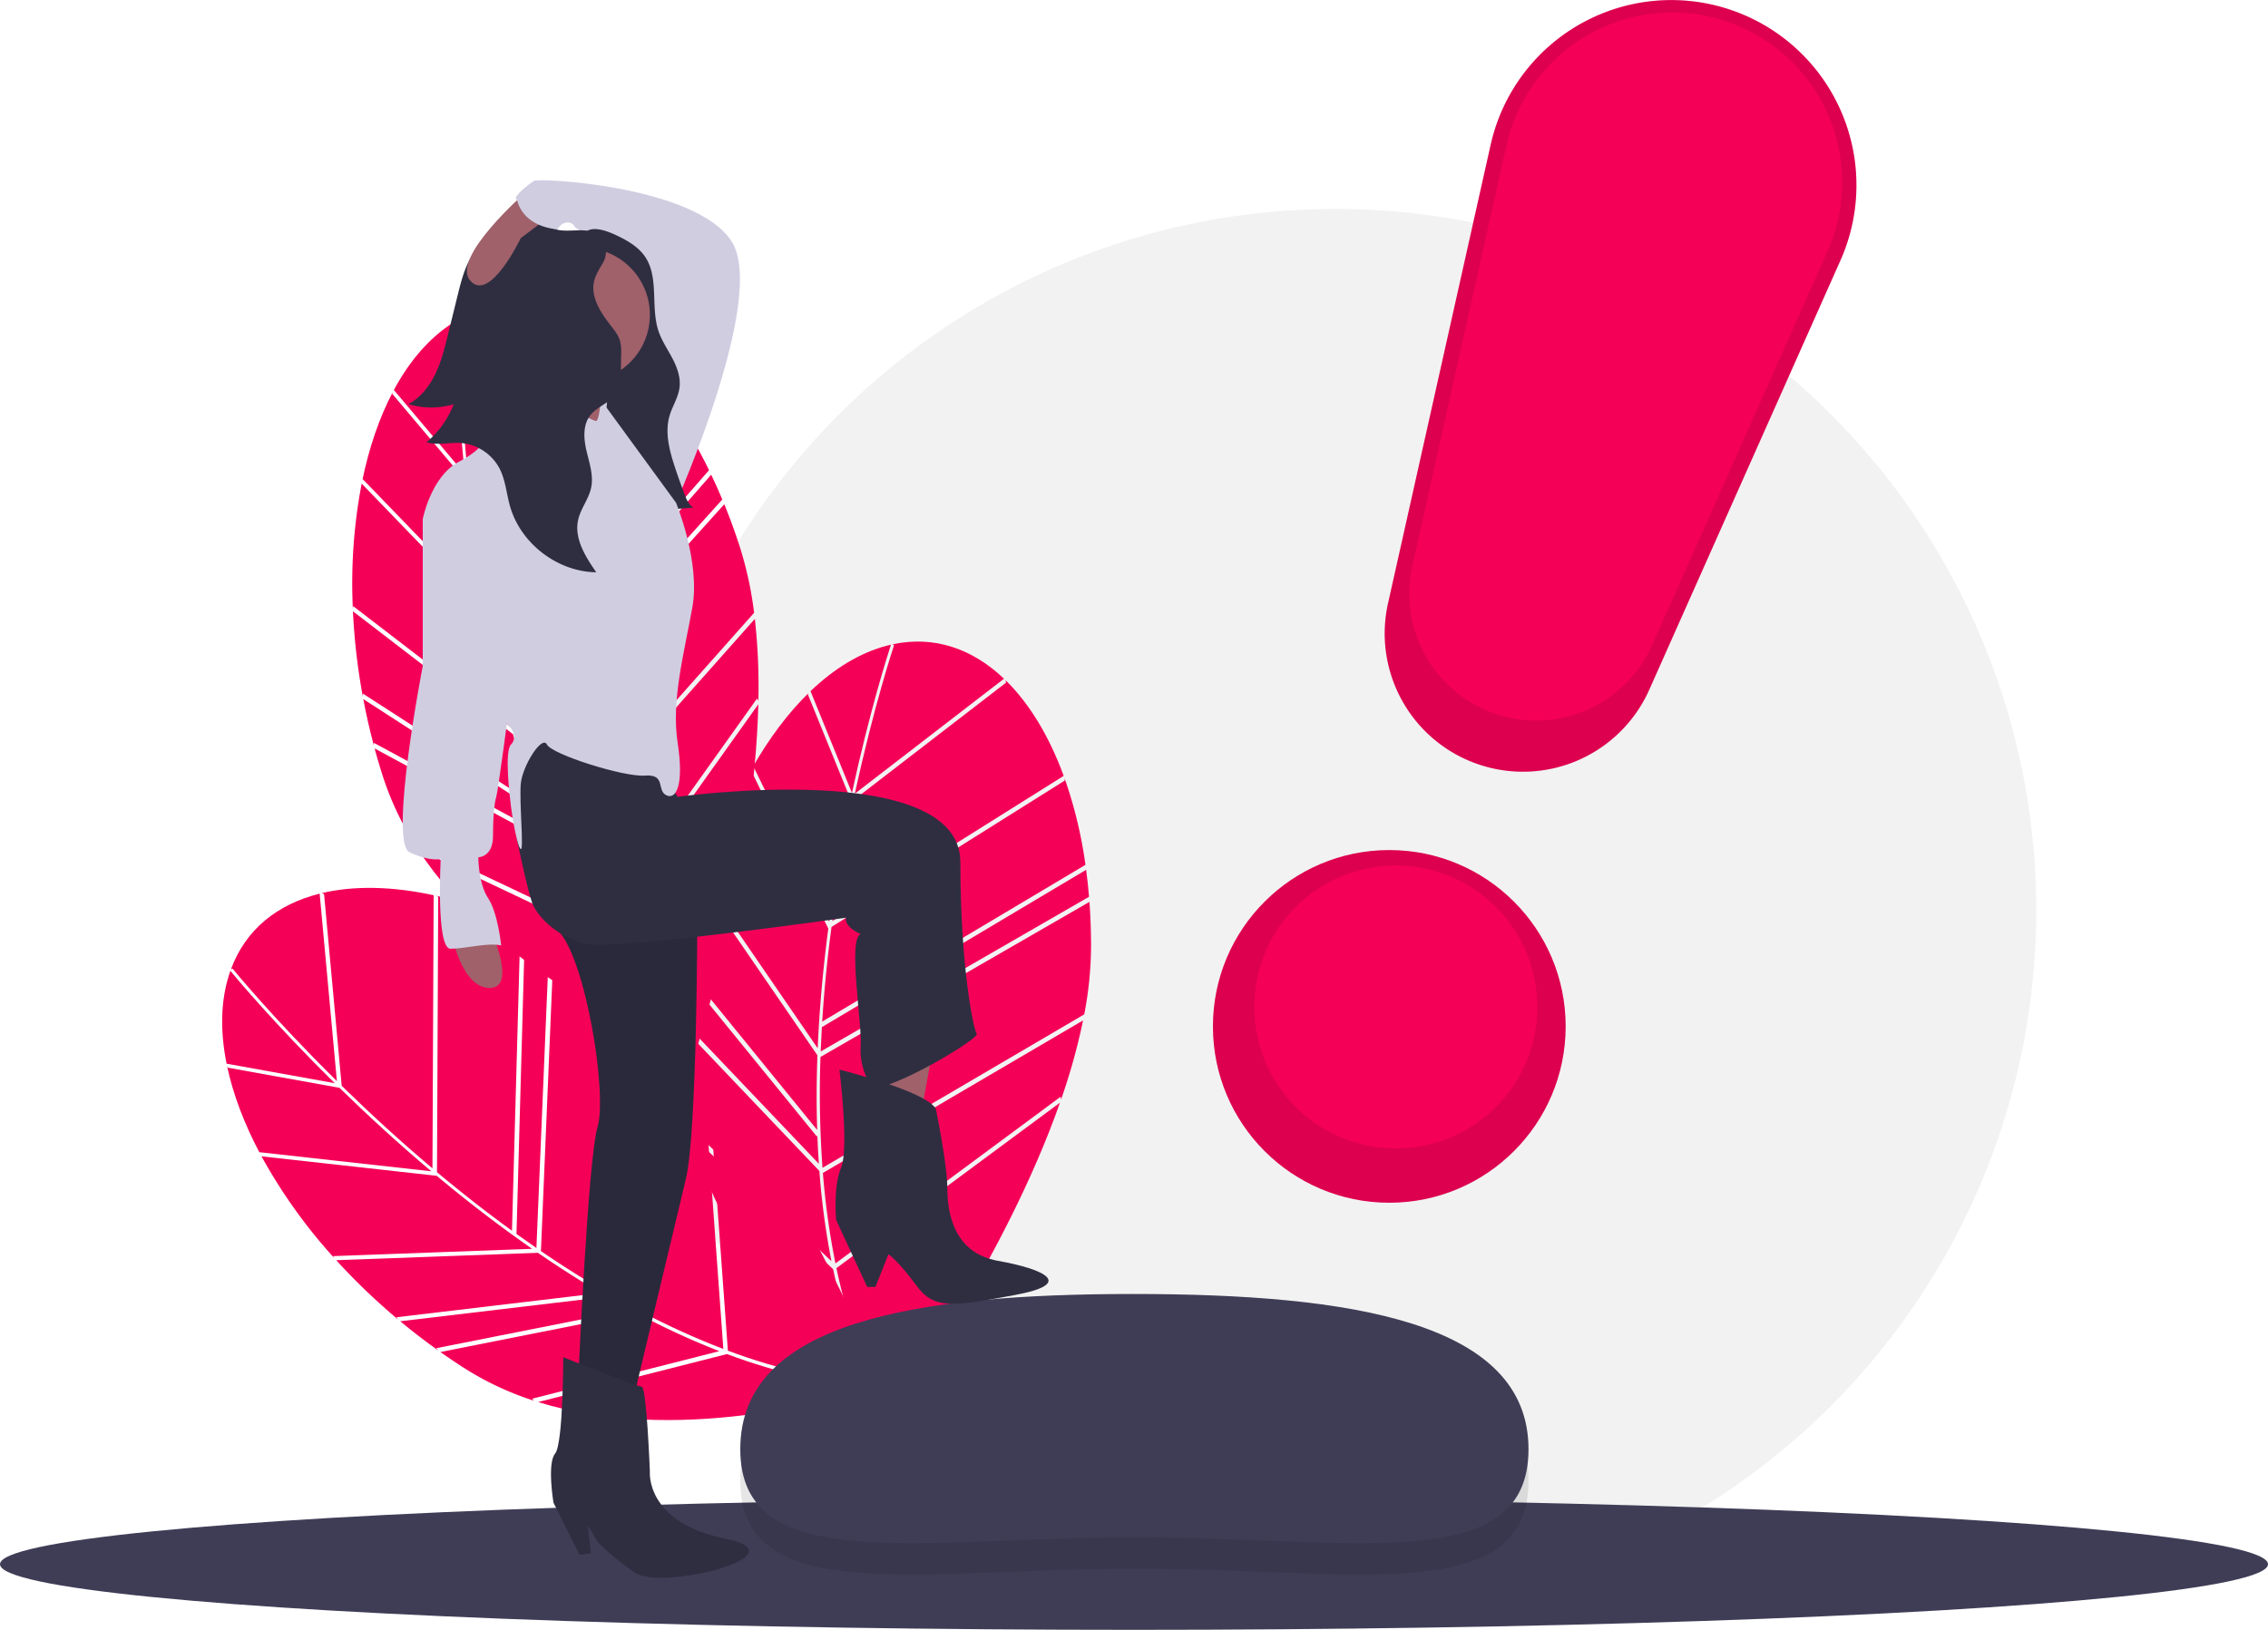<?xml version="1.0" encoding="UTF-8" standalone="no"?>
<svg
   xmlns:dc="http://purl.org/dc/elements/1.1/"
   xmlns:cc="http://creativecommons.org/ns#"
   xmlns:rdf="http://www.w3.org/1999/02/22-rdf-syntax-ns#"
   xmlns:svg="http://www.w3.org/2000/svg"
   xmlns="http://www.w3.org/2000/svg"
   xmlns:sodipodi="http://sodipodi.sourceforge.net/DTD/sodipodi-0.dtd"
   xmlns:inkscape="http://www.inkscape.org/namespaces/inkscape"
   id="a811ccc3-bd41-4105-81cf-f3cac7d18e76"
   data-name="Layer 1"
   width="1106"
   height="794.91"
   viewBox="0 0 1106 794.91"
   version="1.1"
   sodipodi:docname="warning.svg"
   inkscape:version="0.92.3 (2405546, 2018-03-11)">
  <defs
     id="defs1101" />
  <sodipodi:namedview
     pagecolor="#ffffff"
     bordercolor="#666666"
     borderopacity="1"
     objecttolerance="10"
     gridtolerance="10"
     guidetolerance="10"
     inkscape:pageopacity="0"
     inkscape:pageshadow="2"
     inkscape:window-width="1765"
     inkscape:window-height="1051"
     id="namedview1099"
     showgrid="false"
     inkscape:zoom="1.051692"
     inkscape:cx="553"
     inkscape:cy="397.45477"
     inkscape:window-x="146"
     inkscape:window-y="-9"
     inkscape:window-maximized="1"
     inkscape:current-layer="a811ccc3-bd41-4105-81cf-f3cac7d18e76" />
  <title
     id="title960">notify</title>
  <circle
     cx="-651"
     cy="443.91"
     r="342"
     id="circle962"
     transform="scale(-1,1)"
     style="fill:#f2f2f2" />
  <path
     d="m 191.287,192.08 35.68,42.302 c 1.925,18.22 4.655,38.58 8.525,59.939 l -58.621,-60.646 -0.274,1.059 c 3.336,-16.297 8.382,-31.083 15.017,-43.658 z"
     id="path964"
     inkscape:connector-curvature="0"
     style="fill:#f50057" />
  <path
     d="m 226.635,231.185 -34.562,-40.977 c 7.544,-14.024 17.097,-25.226 28.512,-32.577 0.594,-0.382 1.192,-0.743 1.79,-1.101 -0.008,4.981 0.137,34.218 4.26,74.655 z"
     id="path966"
     inkscape:connector-curvature="0"
     style="fill:#f50057" />
  <path
     d="m 182.362,362.327 -0.074,1.227 q -3,-11.279 -5.128,-22.587 l 85.01,54.888 0.056,-0.559 q 2.412,6.568 4.958,12.891 z"
     id="path968"
     inkscape:connector-curvature="0"
     style="fill:#f50057" />
  <path
     d="m 172.232,295.635 -0.172,1.163 a 258.753,258.753 0 0 1 4.314,-60.926 l 59.738,61.801 q 5.578,30.004 13.134,57.112 z"
     id="path970"
     inkscape:connector-curvature="0"
     style="fill:#f50057" />
  <path
     d="m 322.957,192.233 a 216.052,216.052 0 0 1 22.808,37.095 l -98.459,112.393 c -4.054,-15.764 -7.322,-31.051 -9.953,-45.307 l 86.122,-103.068 z"
     id="path972"
     inkscape:connector-curvature="0"
     style="fill:#f50057" />
  <path
     d="m 352.721,244.76 -0.501,-1.127 L 251.111,355.814 q -1.632,-5.762 -3.123,-11.461 l 98.822,-112.808 -0.508,-1.123 q 3.353,6.923 6.418,14.338 z"
     id="path974"
     inkscape:connector-curvature="0"
     style="fill:#f50057" />
  <path
     d="m 177.009,338.317 -0.12,1.2 a 309.002,309.002 0 0 1 -4.772,-41.378 l 78.055,59.951 q 5.141,18.048 11.139,34.658 z"
     id="path976"
     inkscape:connector-curvature="0"
     style="fill:#f50057" />
  <path
     d="m 289.678,454.923 c 13.228,23.023 28.217,42.486 44.818,58.159 -18.362,-7.406 -92.339,-40.033 -130.678,-98.873 z"
     id="path978"
     inkscape:connector-curvature="0"
     style="fill:#f50057" />
  <path
     d="m 368.102,301.861 a 298.924,298.924 0 0 1 1.721,39.978 l -0.616,-1.197 -79.299,111.242 a 371.628,371.628 0 0 1 -19.46,-40.062 z"
     id="path980"
     inkscape:connector-curvature="0"
     style="fill:#f50057" />
  <path
     d="m 228.095,231.061 c -4.449,-43.751 -4.211,-74.237 -4.206,-74.675 l -0.756,-0.307 c 17.853,-10.349 37.581,-9.989 56.797,-0.791 z"
     id="path982"
     inkscape:connector-curvature="0"
     style="fill:#f50057" />
  <path
     d="m 268.518,411.441 c 0.536,1.303 1.068,2.614 1.613,3.901 a 369.22,369.22 0 0 0 17.585,36.124 l -85.045,-40.328 -0.043,1.205 A 146.38,146.38 0 0 1 186.805,378.959 q -2.234,-6.936 -4.121,-13.924 z"
     id="path984"
     inkscape:connector-curvature="0"
     style="fill:#f50057" />
  <path
     d="m 236.835,293.569 c -3.811,-21.119 -6.503,-41.24 -8.402,-59.248 l 53.024,-77.511 -0.559,-1.058 c 14.439,7.141 28.563,19.272 41.358,35.59 z"
     id="path986"
     inkscape:connector-curvature="0"
     style="fill:#f50057" />
  <path
     d="m 291.073,453.937 78.718,-110.428 C 367.894,423.556 340.564,508.984 338.801,514.417 319.896,497.488 304.164,476.675 291.073,453.937 Z"
     id="path988"
     inkscape:connector-curvature="0"
     style="fill:#f50057" />
  <path
     d="m 269.534,409.457 -0.081,-0.044 a 501.54,501.54 0 0 1 -17.608,-51.035 l 101.358,-112.457 q 4.108,10.064 7.632,20.969 a 179.711,179.711 0 0 1 6.912,31.978 z"
     id="path990"
     inkscape:connector-curvature="0"
     style="fill:#f50057" />
  <path
     d="m 111.078,520.726 54.461,9.824 c 13.104,12.805 28.193,26.745 44.796,40.727 l -83.83,-9.32 0.464,0.991 c -7.826,-14.68 -13.37,-29.286 -16.28,-43.203 z"
     id="path992"
     inkscape:connector-curvature="0"
     style="fill:#f50057" />
  <path
     d="m 163.244,528.3 -52.755,-9.516 c -3.135,-15.612 -2.922,-30.333 1.182,-43.276 0.214,-0.673 0.444,-1.333 0.676,-1.99 3.171,3.842 21.931,26.267 50.897,54.782 z"
     id="path994"
     inkscape:connector-curvature="0"
     style="fill:#f50057" />
  <path
     d="m 212.79,657.541 0.726,0.992 q -9.504,-6.774 -18.356,-14.125 l 100.482,-11.947 -0.314,-0.467 q 6.047,3.52 12.041,6.766 z"
     id="path996"
     inkscape:connector-curvature="0"
     style="fill:#f50057" />
  <path
     d="m 162.451,612.637 0.609,1.006 a 258.753,258.753 0 0 1 -35.537,-49.676 l 85.427,9.497 q 23.433,19.551 46.543,35.61 z"
     id="path998"
     inkscape:connector-curvature="0"
     style="fill:#f50057" />
  <path
     d="m 212.586,436.864 a 216.052,216.052 0 0 1 41.226,14.022 l -4.146,149.363 c -13.177,-9.556 -25.444,-19.245 -36.563,-28.547 l 0.592,-134.311 z"
     id="path1000"
     inkscape:connector-curvature="0"
     style="fill:#f50057" />
  <path
     d="m 269.013,458.335 -1.104,-0.549 -6.323,150.889 q -4.932,-3.396 -9.716,-6.835 l 4.161,-149.914 -1.107,-0.541 q 6.998,3.193 14.088,6.949 z"
     id="path1002"
     inkscape:connector-curvature="0"
     style="fill:#f50057" />
  <path
     d="m 193.353,642.463 0.673,1.001 a 309.003,309.003 0 0 1 -30.067,-28.826 l 98.354,-3.611 q 15.471,10.621 30.684,19.589 z"
     id="path1004"
     inkscape:connector-curvature="0"
     style="fill:#f50057" />
  <path
     d="m 354.502,660.41 c 24.872,9.295 48.831,14.725 71.613,16.207 -18.866,6.008 -96.652,28.062 -163.709,7.197 z"
     id="path1006"
     inkscape:connector-curvature="0"
     style="fill:#f50057" />
  <path
     d="m 317.279,492.504 a 298.924,298.924 0 0 1 26.824,29.693 l -1.238,-0.529 9.877,136.256 a 371.63,371.63 0 0 1 -40.54,-18.444 z"
     id="path1008"
     inkscape:connector-curvature="0"
     style="fill:#f50057" />
  <path
     d="m 164.29,527.272 c -31.332,-30.859 -50.593,-54.491 -50.868,-54.831 l -0.778,0.246 c 7.149,-19.358 22.573,-31.663 43.24,-36.835 z"
     id="path1010"
     inkscape:connector-curvature="0"
     style="fill:#f50057" />
  <path
     d="m 310.472,640.417 c 1.244,0.662 2.49,1.332 3.731,1.976 a 369.22,369.22 0 0 0 36.585,16.606 l -91.223,23.183 0.736,0.955 a 146.38,146.38 0 0 1 -33.48,-15.62 q -6.145,-3.918 -12.055,-8.095 z"
     id="path1012"
     inkscape:connector-curvature="0"
     style="fill:#f50057" />
  <path
     d="m 210.889,569.84 c -16.405,-13.835 -31.312,-27.615 -44.261,-40.274 l -8.6,-93.518 -1.106,-0.458 c 15.676,-3.71 34.291,-3.375 54.553,1.032 z"
     id="path1014"
     inkscape:connector-curvature="0"
     style="fill:#f50057" />
  <path
     d="M 354.948,658.76 345.143,523.502 c 49.594,62.862 83.032,146.09 85.14,151.399 -25.358,-0.981 -50.749,-6.977 -75.335,-16.14 z"
     id="path1016"
     inkscape:connector-curvature="0"
     style="fill:#f50057" />
  <path
     d="m 309.989,638.241 -0.091,0.018 a 501.539,501.539 0 0 1 -46.112,-28.076 l 6.338,-151.261 q 9.583,5.131 19.252,11.282 a 179.712,179.712 0 0 1 25.719,20.22 z"
     id="path1018"
     inkscape:connector-curvature="0"
     style="fill:#f50057" />
  <path
     d="m 393.93,338.622 20.857,51.259 c -3.801,17.923 -7.498,38.13 -10.419,59.639 l -37.004,-75.796 -0.588,0.923 c 8.21,-14.468 17.579,-26.97 27.776,-36.878 z"
     id="path1020"
     inkscape:connector-curvature="0"
     style="fill:#f50057" />
  <path
     d="m 415.459,386.738 -20.204,-49.653 c 11.509,-11.005 24.057,-18.706 37.186,-22.169 0.683,-0.18 1.363,-0.338 2.043,-0.494 -1.548,4.735 -10.446,32.585 -19.025,72.316 z"
     id="path1022"
     inkscape:connector-curvature="0"
     style="fill:#f50057" />
  <path
     d="m 332.819,497.773 -0.45,1.144 q 0.633,-11.654 2.104,-23.066 l 63.882,78.476 0.226,-0.515 q 0.264,6.992 0.731,13.792 z"
     id="path1024"
     inkscape:connector-curvature="0"
     style="fill:#f50057" />
  <path
     d="m 343.799,431.216 -0.523,1.053 a 258.752,258.752 0 0 1 22.935,-56.609 l 37.71,77.24 q -3.97,30.258 -5.163,58.375 z"
     id="path1026"
     inkscape:connector-curvature="0"
     style="fill:#f50057" />
  <path
     d="m 519.104,379.466 a 216.053,216.053 0 0 1 10.226,42.328 L 400.952,498.25 c 1.017,-16.245 2.634,-31.793 4.539,-46.164 l 113.762,-71.401 z"
     id="path1028"
     inkscape:connector-curvature="0"
     style="fill:#f50057" />
  <path
     d="m 531.175,438.621 -0.128,-1.227 -130.833,75.435 q 0.229,-5.984 0.573,-11.865 l 128.852,-76.738 -0.136,-1.225 q 1.049,7.62 1.672,15.62 z"
     id="path1030"
     inkscape:connector-curvature="0"
     style="fill:#f50057" />
  <path
     d="m 335.15,473.284 -0.485,1.104 a 309.003,309.003 0 0 1 8.252,-40.827 l 55.702,81.141 q -0.689,18.753 -0.12,36.404 z"
     id="path1032"
     inkscape:connector-curvature="0"
     style="fill:#f50057" />
  <path
     d="m 406.258,619.005 c 5.464,25.984 13.703,49.127 24.647,69.164 -15.174,-12.719 -75.443,-66.615 -93.717,-134.423 z"
     id="path1034"
     inkscape:connector-curvature="0"
     style="fill:#f50057" />
  <path
     d="M 528.153,497.68 A 298.926,298.926 0 0 1 517.432,536.232 l -0.216,-1.329 -109.8,81.284 a 371.629,371.629 0 0 1 -6.124,-44.116 z"
     id="path1036"
     inkscape:connector-curvature="0"
     style="fill:#f50057" />
  <path
     d="m 416.887,387.071 c 9.292,-42.984 18.942,-71.903 19.082,-72.318 l -0.624,-0.525 c 20.177,-4.324 38.828,2.116 54.26,16.804 z"
     id="path1038"
     inkscape:connector-curvature="0"
     style="fill:#f50057" />
  <path
     d="m 399.575,571.113 c 0.107,1.405 0.208,2.816 0.328,4.209 a 369.22,369.22 0 0 0 5.558,39.791 l -68.415,-64.641 -0.413,1.133 a 146.379,146.379 0 0 1 -4.73,-36.641 q 0.019,-7.287 0.385,-14.515 z"
     id="path1040"
     inkscape:connector-curvature="0"
     style="fill:#f50057" />
  <path
     d="m 405.878,449.219 c 2.903,-21.263 6.563,-41.231 10.323,-58.944 l 74.386,-57.326 -0.205,-1.179 c 11.525,11.255 21.207,27.157 28.332,46.631 z"
     id="path1042"
     inkscape:connector-curvature="0"
     style="fill:#f50057" />
  <path
     d="M 407.89,618.499 516.887,537.81 c -26.547,75.541 -78.945,148.339 -82.301,152.961 -12.746,-21.943 -21.274,-46.6 -26.696,-72.271 z"
     id="path1044"
     inkscape:connector-curvature="0"
     style="fill:#f50057" />
  <path
     d="m 401.155,569.54 -0.064,-0.067 a 501.539,501.539 0 0 1 -0.971,-53.979 l 131.155,-75.621 q 0.796,10.841 0.777,22.301 a 179.71,179.71 0 0 1 -3.311,32.548 z"
     id="path1046"
     inkscape:connector-curvature="0"
     style="fill:#f50057" />
  <ellipse
     cx="-553"
     cy="762.91"
     rx="553"
     ry="32"
     id="ellipse1048"
     transform="scale(-1,1)"
     style="fill:#3f3d56" />
  <path
     d="m 361,722.145 c 0,62.194 86.691,42.957 192.835,42.957 106.144,0 191.547,19.237 191.547,-42.957 0,-62.194 -86.679,-75.721 -192.823,-75.721 C 446.415,646.424 361,659.951 361,722.145 Z"
     id="path1050"
     inkscape:connector-curvature="0"
     style="opacity:0.1" />
  <path
     d="m 361,706.832 c 0,62.194 86.691,42.957 192.835,42.957 106.144,0 191.547,19.237 191.547,-42.957 0,-62.194 -86.679,-75.721 -192.823,-75.721 C 446.415,631.111 361,644.638 361,706.832 Z"
     id="path1052"
     inkscape:connector-curvature="0"
     style="fill:#3f3d56" />
  <path
     d="m 340.026,447.598 c 0,0 0,104.389 -5.578,127.498 -5.578,23.109 -25.5,106.78 -25.5,106.78 l -27.093,-5.578 c 0,0 4.781,-110.764 9.562,-126.701 4.781,-15.937 -5.578,-81.28 -19.125,-95.624 -13.547,-14.344 6.375,-23.109 6.375,-23.109 z"
     id="path1054"
     inkscape:connector-curvature="0"
     style="fill:#2f2e41" />
  <path
     d="m 340.026,447.598 c 0,0 0,104.389 -5.578,127.498 -5.578,23.109 -25.5,106.78 -25.5,106.78 l -27.093,-5.578 c 0,0 4.781,-110.764 9.562,-126.701 4.781,-15.937 -5.578,-81.28 -19.125,-95.624 -13.547,-14.344 6.375,-23.109 6.375,-23.109 z"
     id="path1056"
     inkscape:connector-curvature="0"
     style="opacity:0.1" />
  <path
     d="m 274.683,661.954 c 0,0 35.859,14.344 38.249,14.344 2.391,0 3.984,41.437 3.984,41.437 0,0 -2.391,24.703 36.656,32.671 39.046,7.969 -31.078,25.5 -43.828,16.734 -12.75,-8.765 -18.328,-15.14 -18.328,-15.14 l -4.781,-7.969 1.594,13.547 -5.578,0.797 -12.75,-25.5 c 0,0 -3.187,-19.125 0.797,-23.906 3.984,-4.781 3.984,-47.015 3.984,-47.015 z"
     id="path1058"
     inkscape:connector-curvature="0"
     style="fill:#2f2e41" />
  <polygon
     points="656.803,543.222 683.1,540.831 678.319,518.519 651.225,512.144 "
     id="polygon1060"
     transform="matrix(-1,0,0,1,1106,0)"
     style="fill:#a0616a" />
  <path
     d="m 325.683,380.661 4.781,7.969 c 0,0 137.858,-19.125 137.858,31.875 0,50.999 6.375,81.28 7.969,83.671 1.594,2.391 -41.437,27.89 -50.999,26.297 0,0 -6.375,-8.766 -5.578,-19.922 0.797,-11.156 -6.375,-52.593 0,-54.984 0,0 -7.969,-3.187 -7.172,-7.969 0,0 -112.358,15.937 -126.701,12.75 -14.344,-3.187 -23.906,-13.547 -26.297,-19.922 -2.391,-6.375 -7.511,-31.242 -7.511,-31.242 l 1.136,-42.069 12.75,-15.14 19.125,-2.391 29.484,18.328 z"
     id="path1062"
     inkscape:connector-curvature="0"
     style="fill:#2f2e41" />
  <path
     d="m 240.418,456.363 c 0,0 11.156,25.5 -1.594,25.5 -12.75,0 -17.531,-22.312 -17.531,-22.312 z"
     id="path1064"
     inkscape:connector-curvature="0"
     style="fill:#a0616a" />
  <path
     d="m 325.683,249.975 3.984,-4.781 c 0,0 44.624,-100.405 27.093,-127.498 -17.531,-27.093 -94.03,-31.078 -96.421,-29.484 -2.391,1.594 -9.562,7.172 -8.766,8.766 0.797,1.594 16.734,5.578 11.156,15.14 0,0 7.969,2.391 9.562,-0.797 1.594,-3.187 6.375,-3.984 7.969,-0.797 1.594,3.187 27.093,10.359 27.093,12.75 0,2.391 3.984,14.344 7.969,15.937 3.984,1.594 -0.797,25.5 -8.766,31.875 -7.969,6.375 -13.547,23.906 -13.547,23.906 l 3.984,35.859 z"
     id="path1066"
     inkscape:connector-curvature="0"
     style="fill:#d0cde1" />
  <path
     d="m 302.878,115.885 c 4.767,2.427 9.507,5.526 12.382,10.409 5.883,9.994 2.125,23.667 5.77,34.909 1.554,4.794 4.385,8.913 6.721,13.295 2.336,4.382 4.242,9.391 3.63,14.442 -0.6,4.955 -3.515,9.157 -4.892,13.916 -2.37,8.189 0.005,17.067 2.681,25.138 q 2.197,6.629 4.674,13.138 c 0.958,2.517 2.108,5.214 4.306,6.427 l -18.858,1.547 c -5.481,0.45 -11.538,0.715 -15.846,-3.089 a 18.287,18.287 0 0 1 -4.126,-5.898 c -4.257,-8.889 -4.944,-19.372 -4.455,-29.433 0.489,-10.061 2.063,-20.06 1.977,-30.135 a 30.629,30.629 0 0 0 -1.321,-9.774 55.157,55.157 0 0 0 -3.542,-7.17 c -4.298,-8.288 -6.074,-17.855 -7.787,-27.235 -1.175,-6.433 -3.05,-15.751 0.311,-21.794 3.352,-6.026 13.842,-0.998 18.375,1.31 z"
     id="path1068"
     inkscape:connector-curvature="0"
     style="fill:#2f2e41" />
  <circle
     cx="-284.246"
     cy="153.555"
     r="32.671"
     id="circle1070"
     transform="scale(-1,1)"
     style="fill:#a0616a" />
  <path
     d="m 296.995,181.445 c 0,0 -5.18,20.32 -1.992,30.679 3.187,10.359 -43.429,-13.945 -43.429,-13.945 0,0 14.344,-19.125 14.344,-25.5 z"
     id="path1072"
     inkscape:connector-curvature="0"
     style="fill:#a0616a" />
  <path
     d="m 237.231,212.523 c 0,0 10.359,-7.969 10.359,-11.953 0,-3.984 7.172,-12.75 7.172,-12.75 0,0 34.265,17.531 35.859,17.531 1.594,0 2.391,-10.359 2.391,-10.359 l 36.656,50.202 c 0,0 11.953,28.687 7.969,50.999 -3.984,22.312 -10.359,45.421 -7.172,66.14 3.187,20.718 -0.797,27.89 -5.578,25.5 -4.781,-2.391 0,-10.359 -10.359,-9.562 -10.359,0.797 -45.421,-10.359 -47.812,-15.14 -2.391,-4.781 -11.953,10.359 -12.75,19.125 -0.797,8.766 1.594,32.671 0,31.875 -1.594,-0.797 -3.984,-14.344 -4.781,-20.718 -0.797,-6.375 -3.187,-27.093 0,-30.281 3.187,-3.187 0.797,-7.969 -1.594,-9.562 -2.391,-1.594 -41.437,-100.405 -41.437,-100.405 0,0 3.984,-20.718 17.531,-27.89 13.547,-7.172 13.547,-12.75 13.547,-12.75 z"
     id="path1074"
     inkscape:connector-curvature="0"
     style="fill:#d0cde1" />
  <path
     d="m 218.903,239.616 -12.75,13.547 v 71.718 c 0,0 -16.734,86.061 -6.375,90.843 10.359,4.781 15.14,3.187 15.14,3.187 0,0 -2.391,43.828 4.781,43.828 7.172,0 18.328,-3.187 24.703,-1.594 0,0 -1.594,-15.937 -6.375,-23.109 -4.781,-7.172 -4.781,-19.922 -4.781,-19.922 0,0 7.172,0 7.172,-10.359 0,-10.359 0.797,-16.734 1.594,-19.125 0.797,-2.391 6.375,-44.624 6.375,-44.624 z"
     id="path1076"
     inkscape:connector-curvature="0"
     style="fill:#d0cde1" />
  <path
     d="m 291.22,114.234 c -5.516,-3.506 -12.829,-0.852 -19.236,-2.144 -6.964,-1.405 -12.768,-7.478 -19.864,-7.132 -5.902,0.288 -10.563,4.942 -14.385,9.448 a 66.656,66.656 0 0 0 -9.166,13.126 c -2.618,5.254 -4.042,11.007 -5.447,16.706 l -4.713,19.118 c -1.597,6.481 -3.214,13.016 -6.115,19.027 -2.901,6.011 -7.222,11.538 -13.088,14.721 a 38.507,38.507 0 0 0 22.017,0.071 45.156,45.156 0 0 1 -13.255,18.535 c 5.315,1.622 11.042,-0.013 16.587,0.339 a 23.542,23.542 0 0 1 19.075,12.503 c 2.896,5.648 3.341,12.192 5.071,18.299 5.162,18.228 23.133,32.012 42.076,32.274 -5.311,-7.656 -10.887,-16.542 -8.83,-25.63 1.243,-5.493 5.161,-10.104 6.323,-15.615 1.242,-5.89 -0.811,-11.899 -2.206,-17.755 -1.395,-5.856 -1.974,-12.579 1.656,-17.381 3.849,-5.091 11.572,-6.773 14.054,-12.653 a 18.044,18.044 0 0 0 0.978,-6.789 l 0.159,-10.479 a 22.163,22.163 0 0 0 -0.552,-6.544 c -0.817,-2.808 -2.697,-5.161 -4.49,-7.47 -3.407,-4.388 -6.721,-9.056 -8.042,-14.453 -1.604,-6.553 0.885,-10.618 4.077,-15.922 2.761,-4.588 2.106,-11.156 -2.684,-14.2 z"
     id="path1078"
     inkscape:connector-curvature="0"
     style="fill:#2f2e41" />
  <path
     d="m 256.355,93.79 c 0,0 -36.656,31.875 -27.093,43.031 9.562,11.156 24.703,-20.718 24.703,-20.718 l 15.937,-11.953 z"
     id="path1080"
     inkscape:connector-curvature="0"
     style="fill:#a0616a" />
  <path
     d="m 409.353,521.706 c 0,0 42.234,10.359 47.015,19.125 0,0 5.578,27.093 5.578,38.249 0,11.156 2.391,31.875 24.703,35.859 22.312,3.984 38.249,11.156 7.969,16.734 -30.281,5.578 -39.046,7.172 -47.812,-4.781 -8.766,-11.953 -13.547,-15.14 -13.547,-15.14 l -6.375,15.937 H 422.9 L 407.76,595.018 c 0,0 -1.594,-15.937 2.391,-25.5 3.984,-9.562 -0.797,-47.812 -0.797,-47.812 z"
     id="path1082"
     inkscape:connector-curvature="0"
     style="fill:#2f2e41" />
  <path
     d="m 251.973,96.579 c 0,0 1.218,12.75 18.539,15.14 l 3.774,-11.953 -11.953,-10.359 z"
     id="path1084"
     inkscape:connector-curvature="0"
     style="fill:#d0cde1" />
  <circle
     cx="-677.495"
     cy="500.599"
     r="86"
     id="circle1086"
     transform="scale(-1,1)"
     style="fill:#f50057" />
  <path
     d="m 721.235,372.879 h 1.1e-4 a 67.422,67.422 0 0 0 83.037,-36.495 L 897.492,127.03 A 90.274,90.274 0 0 0 843.737,4.724 l -1.8e-4,-7e-5 a 90.274,90.274 0 0 0 -116.809,65.873 l -50.042,223.639 a 67.422,67.422 0 0 0 44.35,78.643 z"
     id="path1088"
     inkscape:connector-curvature="0"
     style="fill:#f50057" />
  <circle
     cx="-677.495"
     cy="500.599"
     r="86"
     id="circle1090"
     transform="scale(-1,1)"
     style="opacity:0.1" />
  <path
     d="m 721.235,372.879 h 1.1e-4 a 67.422,67.422 0 0 0 83.037,-36.495 L 897.492,127.03 A 90.274,90.274 0 0 0 843.737,4.724 l -1.8e-4,-7e-5 a 90.274,90.274 0 0 0 -116.809,65.873 l -50.042,223.639 a 67.422,67.422 0 0 0 44.35,78.643 z"
     id="path1092"
     inkscape:connector-curvature="0"
     style="opacity:0.1" />
  <circle
     cx="-680.675"
     cy="491.118"
     r="69"
     id="circle1094"
     transform="scale(-1,1)"
     style="fill:#f50057" />
  <path
     d="m 729.43,348.204 h 10e-5 a 61.861,61.861 0 0 0 76.189,-33.485 L 891.15,122.631 A 82.829,82.829 0 0 0 841.829,10.412 l -1.8e-4,-6e-5 A 82.829,82.829 0 0 0 734.653,70.852 l -45.915,205.195 a 61.861,61.861 0 0 0 40.692,72.157 z"
     id="path1096"
     inkscape:connector-curvature="0"
     style="fill:#f50057" />
</svg>
